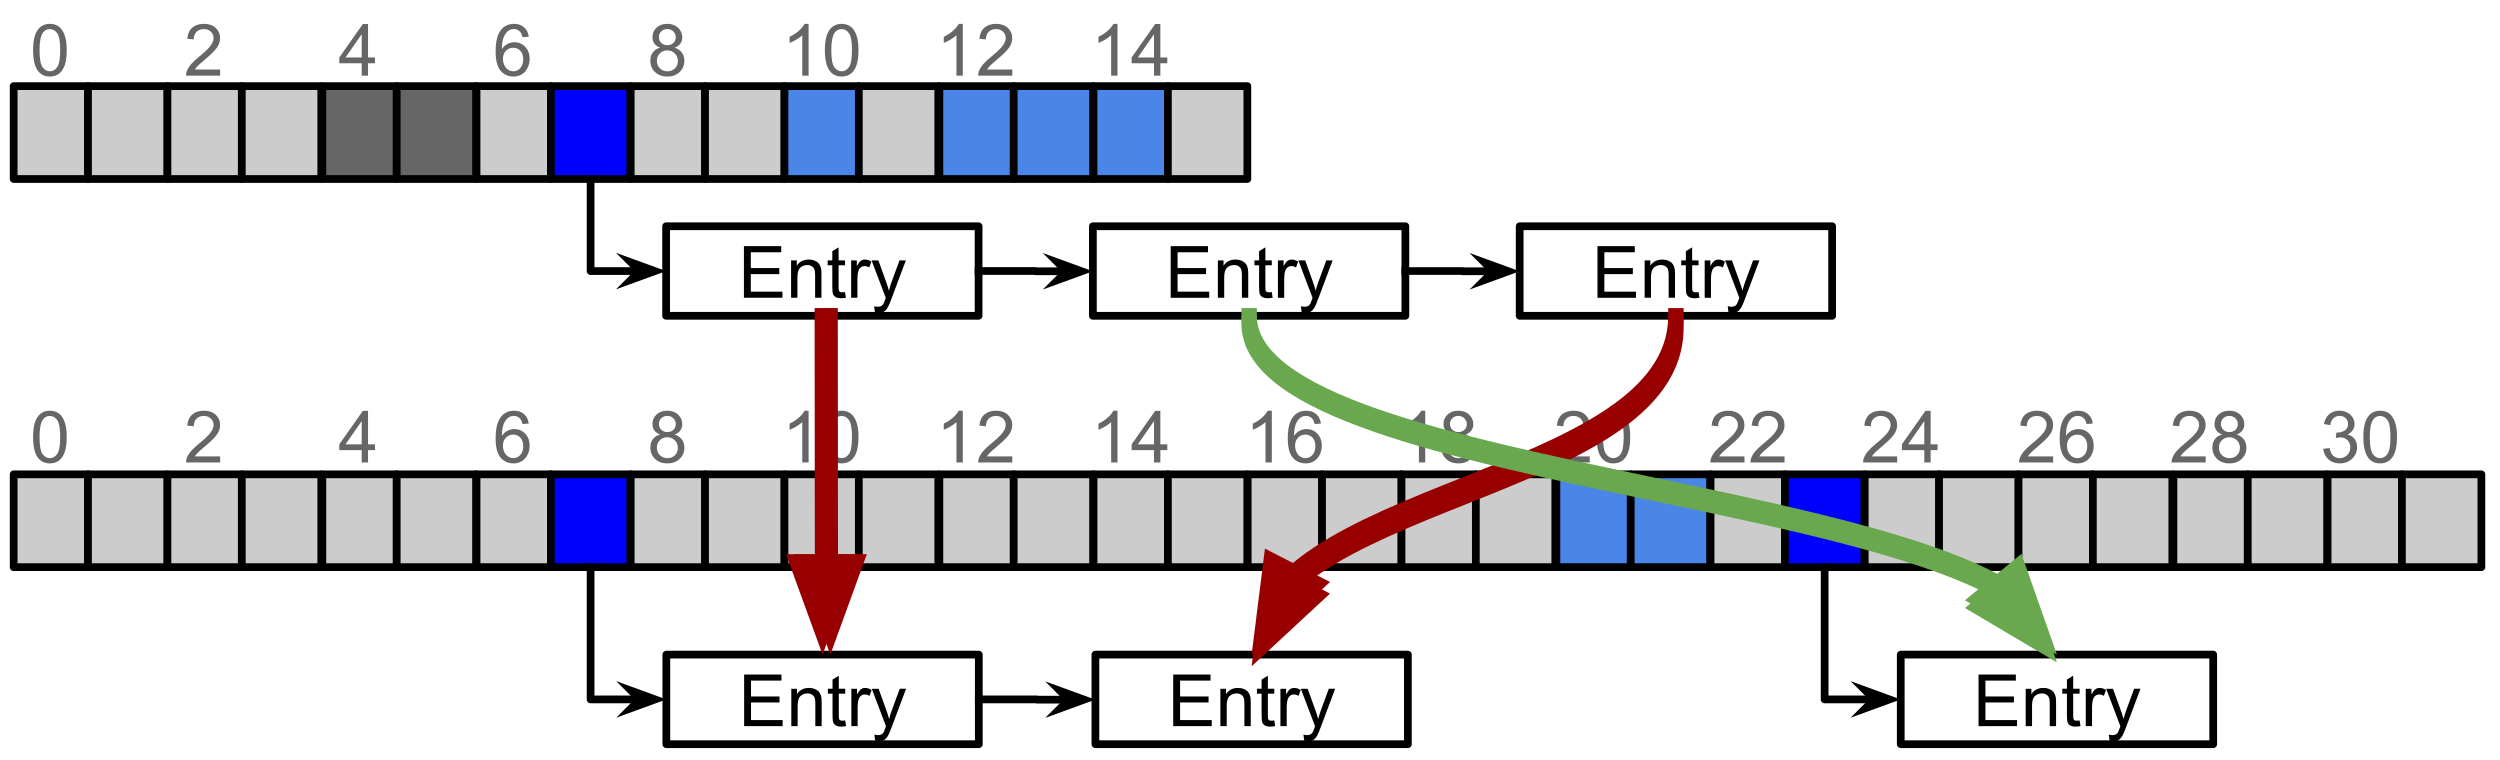 <svg version="1.1" viewBox="0.0 0.0 647.129 196.693" fill="none" stroke="none" stroke-linecap="square" stroke-miterlimit="10" xmlns:xlink="http://www.w3.org/1999/xlink" xmlns="http://www.w3.org/2000/svg"><clipPath id="p.0"><path d="m0 0l647.129 0l0 196.693l-647.129 0l0 -196.693z" clip-rule="nonzero"/></clipPath><g clip-path="url(#p.0)"><path fill="#000000" fill-opacity="0.0" d="m0 0l647.129 0l0 196.693l-647.129 0z" fill-rule="evenodd"/><path fill="#000000" fill-opacity="0.0" d="m232.639 -7.341l40 0l0 40.0l-40 0z" fill-rule="evenodd"/><path fill="#666666" d="m249.217 19.579l-1.641 0l0 -10.453q-0.594 0.562 -1.562 1.141q-0.953 0.562 -1.719 0.844l0 -1.594q1.375 -0.641 2.406 -1.562q1.031 -0.922 1.453 -1.781l1.062 0l0 13.406zm12.813 -1.578l0 1.578l-8.828 0q-0.016 -0.594 0.188 -1.141q0.344 -0.906 1.078 -1.781q0.75 -0.875 2.156 -2.016q2.172 -1.781 2.938 -2.828q0.766 -1.047 0.766 -1.969q0 -0.984 -0.703 -1.641q-0.688 -0.672 -1.812 -0.672q-1.188 0 -1.906 0.719q-0.703 0.703 -0.703 1.953l-1.688 -0.172q0.172 -1.891 1.297 -2.875q1.141 -0.984 3.031 -0.984q1.922 0 3.047 1.062q1.125 1.062 1.125 2.641q0 0.797 -0.328 1.578q-0.328 0.781 -1.094 1.641q-0.75 0.844 -2.531 2.344q-1.469 1.234 -1.891 1.688q-0.422 0.438 -0.687 0.875l6.547 0z" fill-rule="nonzero"/><path fill="#ffffff" d="m282.899 58.567l80.882 0l0 23.181l-80.882 0z" fill-rule="evenodd"/><path stroke="#000000" stroke-width="2.0" stroke-linejoin="round" stroke-linecap="butt" d="m282.899 58.567l80.882 0l0 23.181l-80.882 0z" fill-rule="evenodd"/><path fill="#000000" d="m303.037 77.077l0 -13.359l9.656 0l0 1.578l-7.875 0l0 4.094l7.375 0l0 1.562l-7.375 0l0 4.547l8.188 0l0 1.578l-9.969 0zm12.209 0l0 -9.672l1.469 0l0 1.375q1.062 -1.594 3.078 -1.594q0.875 0 1.609 0.312q0.734 0.312 1.094 0.828q0.375 0.5 0.516 1.203q0.094 0.453 0.094 1.594l0 5.953l-1.641 0l0 -5.891q0 -1.0 -0.203 -1.484q-0.188 -0.5 -0.672 -0.797q-0.484 -0.297 -1.141 -0.297q-1.047 0 -1.812 0.672q-0.75 0.656 -0.75 2.516l0 5.281l-1.641 0zm13.954 -1.469l0.234 1.453q-0.688 0.141 -1.234 0.141q-0.891 0 -1.391 -0.281q-0.484 -0.281 -0.688 -0.734q-0.203 -0.469 -0.203 -1.938l0 -5.578l-1.203 0l0 -1.266l1.203 0l0 -2.391l1.625 -0.984l0 3.375l1.656 0l0 1.266l-1.656 0l0 5.672q0 0.688 0.078 0.891q0.094 0.203 0.281 0.328q0.203 0.109 0.578 0.109q0.266 0 0.719 -0.062zm1.59 1.469l0 -9.672l1.469 0l0 1.469q0.562 -1.031 1.031 -1.359q0.484 -0.328 1.062 -0.328q0.828 0 1.688 0.531l-0.562 1.516q-0.609 -0.359 -1.203 -0.359q-0.547 0 -0.969 0.328q-0.422 0.328 -0.609 0.891q-0.281 0.875 -0.281 1.922l0 5.062l-1.625 0zm6.15 3.719l-0.188 -1.531q0.547 0.141 0.938 0.141q0.547 0 0.875 -0.188q0.328 -0.172 0.547 -0.5q0.156 -0.25 0.5 -1.219q0.047 -0.141 0.141 -0.406l-3.672 -9.688l1.766 0l2.016 5.594q0.391 1.078 0.703 2.25q0.281 -1.125 0.672 -2.203l2.078 -5.641l1.641 0l-3.688 9.828q-0.594 1.609 -0.922 2.203q-0.438 0.812 -1.0 1.188q-0.562 0.375 -1.344 0.375q-0.484 0 -1.062 -0.203z" fill-rule="nonzero"/><path fill="#ffffff" d="m172.427 58.566l80.882 0l0 23.181l-80.882 0z" fill-rule="evenodd"/><path stroke="#000000" stroke-width="2.0" stroke-linejoin="round" stroke-linecap="butt" d="m172.427 58.566l80.882 0l0 23.181l-80.882 0z" fill-rule="evenodd"/><path fill="#000000" d="m192.565 77.076l0 -13.359l9.656 0l0 1.578l-7.875 0l0 4.094l7.375 0l0 1.562l-7.375 0l0 4.547l8.188 0l0 1.578l-9.969 0zm12.209 0l0 -9.672l1.469 0l0 1.375q1.062 -1.594 3.078 -1.594q0.875 0 1.609 0.312q0.734 0.312 1.094 0.828q0.375 0.5 0.516 1.203q0.094 0.453 0.094 1.594l0 5.953l-1.641 0l0 -5.891q0 -1.0 -0.203 -1.484q-0.188 -0.5 -0.672 -0.797q-0.484 -0.297 -1.141 -0.297q-1.047 0 -1.812 0.672q-0.75 0.656 -0.75 2.516l0 5.281l-1.641 0zm13.954 -1.469l0.234 1.453q-0.688 0.141 -1.234 0.141q-0.891 0 -1.391 -0.281q-0.484 -0.281 -0.688 -0.734q-0.203 -0.469 -0.203 -1.938l0 -5.578l-1.203 0l0 -1.266l1.203 0l0 -2.391l1.625 -0.984l0 3.375l1.656 0l0 1.266l-1.656 0l0 5.672q0 0.688 0.078 0.891q0.094 0.203 0.281 0.328q0.203 0.109 0.578 0.109q0.266 0 0.719 -0.062zm1.59 1.469l0 -9.672l1.469 0l0 1.469q0.562 -1.031 1.031 -1.359q0.484 -0.328 1.062 -0.328q0.828 0 1.688 0.531l-0.562 1.516q-0.609 -0.359 -1.203 -0.359q-0.547 0 -0.969 0.328q-0.422 0.328 -0.609 0.891q-0.281 0.875 -0.281 1.922l0 5.062l-1.625 0zm6.15 3.719l-0.188 -1.531q0.547 0.141 0.938 0.141q0.547 0 0.875 -0.188q0.328 -0.172 0.547 -0.5q0.156 -0.25 0.5 -1.219q0.047 -0.141 0.141 -0.406l-3.672 -9.688l1.766 0l2.016 5.594q0.391 1.078 0.703 2.25q0.281 -1.125 0.672 -2.203l2.078 -5.641l1.641 0l-3.688 9.828q-0.594 1.609 -0.922 2.203q-0.438 0.812 -1.0 1.188q-0.562 0.375 -1.344 0.375q-0.484 0 -1.062 -0.203z" fill-rule="nonzero"/><path fill="#000000" fill-opacity="0.0" d="m253.308 70.156l14.795 0l0 0.063l14.811 0" fill-rule="evenodd"/><path stroke="#000000" stroke-width="2.0" stroke-linejoin="round" stroke-linecap="butt" d="m253.308 70.156l14.795 0l0 0.063l7.957 0" fill-rule="evenodd"/><path fill="#000000" stroke="#000000" stroke-width="2.0" stroke-linecap="butt" d="m276.061 70.219l-2.249 2.249l6.18 -2.249l-6.18 -2.249z" fill-rule="evenodd"/><path fill="#cccccc" d="m3.538 122.78l19.244 0l0 24.031l-19.244 0z" fill-rule="evenodd"/><path stroke="#000000" stroke-width="2.0" stroke-linejoin="round" stroke-linecap="butt" d="m3.538 122.78l19.244 0l0 24.031l-19.244 0z" fill-rule="evenodd"/><path fill="#000000" fill-opacity="0.0" d="m-6.934 92.797l39.811 0l0 40.0l-39.811 0z" fill-rule="evenodd"/><path fill="#666666" d="m8.565 113.123q0 -2.359 0.484 -3.797q0.484 -1.453 1.438 -2.234q0.969 -0.781 2.422 -0.781q1.078 0 1.891 0.438q0.812 0.422 1.328 1.25q0.531 0.812 0.828 1.984q0.312 1.156 0.312 3.141q0 2.359 -0.484 3.812q-0.484 1.438 -1.453 2.234q-0.953 0.781 -2.422 0.781q-1.922 0 -3.031 -1.391q-1.312 -1.672 -1.312 -5.438zm1.672 0q0 3.297 0.766 4.391q0.781 1.078 1.906 1.078q1.141 0 1.906 -1.094q0.766 -1.094 0.766 -4.375q0 -3.297 -0.766 -4.375q-0.766 -1.078 -1.922 -1.078q-1.125 0 -1.797 0.953q-0.859 1.219 -0.859 4.5z" fill-rule="nonzero"/><path fill="#000000" fill-opacity="0.0" d="m32.781 92.797l40.0 0l0 40.0l-40.0 0z" fill-rule="evenodd"/><path fill="#666666" d="m56.984 118.138l0 1.578l-8.828 0q-0.016 -0.594 0.188 -1.141q0.344 -0.906 1.078 -1.781q0.75 -0.875 2.156 -2.016q2.172 -1.781 2.938 -2.828q0.766 -1.047 0.766 -1.969q0 -0.984 -0.703 -1.641q-0.688 -0.672 -1.812 -0.672q-1.188 0 -1.906 0.719q-0.703 0.703 -0.703 1.953l-1.688 -0.172q0.172 -1.891 1.297 -2.875q1.141 -0.984 3.031 -0.984q1.922 0 3.047 1.062q1.125 1.062 1.125 2.641q0 0.797 -0.328 1.578q-0.328 0.781 -1.094 1.641q-0.75 0.844 -2.531 2.344q-1.469 1.234 -1.891 1.688q-0.422 0.438 -0.688 0.875l6.547 0z" fill-rule="nonzero"/><path fill="#000000" fill-opacity="0.0" d="m72.781 92.797l40.0 0l0 40.0l-40.0 0z" fill-rule="evenodd"/><path fill="#666666" d="m93.624 119.717l0 -3.203l-5.797 0l0 -1.5l6.094 -8.656l1.344 0l0 8.656l1.797 0l0 1.5l-1.797 0l0 3.203l-1.641 0zm0 -4.703l0 -6.016l-4.188 6.016l4.188 0z" fill-rule="nonzero"/><path fill="#000000" fill-opacity="0.0" d="m112.781 92.797l40.0 0l0 40.0l-40.0 0z" fill-rule="evenodd"/><path fill="#666666" d="m136.874 109.638l-1.625 0.125q-0.219 -0.969 -0.625 -1.406q-0.656 -0.703 -1.641 -0.703q-0.781 0 -1.375 0.438q-0.766 0.562 -1.219 1.656q-0.453 1.078 -0.469 3.078q0.594 -0.891 1.453 -1.328q0.859 -0.438 1.797 -0.438q1.641 0 2.781 1.203q1.156 1.203 1.156 3.109q0 1.266 -0.547 2.344q-0.531 1.078 -1.484 1.656q-0.938 0.578 -2.141 0.578q-2.062 0 -3.359 -1.5q-1.281 -1.516 -1.281 -4.984q0 -3.875 1.422 -5.625q1.25 -1.531 3.375 -1.531q1.562 0 2.562 0.891q1.016 0.875 1.219 2.438zm-6.688 5.75q0 0.844 0.359 1.625q0.359 0.766 1.0 1.172q0.641 0.406 1.359 0.406q1.031 0 1.781 -0.828q0.75 -0.844 0.75 -2.281q0 -1.391 -0.734 -2.188q-0.734 -0.797 -1.859 -0.797q-1.109 0 -1.891 0.797q-0.766 0.797 -0.766 2.094z" fill-rule="nonzero"/><path fill="#000000" fill-opacity="0.0" d="m152.781 92.797l40.0 0l0 40.0l-40.0 0z" fill-rule="evenodd"/><path fill="#666666" d="m170.89 112.482q-1.016 -0.375 -1.516 -1.062q-0.484 -0.703 -0.484 -1.672q0 -1.453 1.047 -2.438q1.047 -1.0 2.781 -1.0q1.75 0 2.812 1.016q1.078 1.016 1.078 2.469q0 0.938 -0.5 1.625q-0.484 0.688 -1.469 1.062q1.219 0.391 1.859 1.281q0.656 0.891 0.656 2.141q0 1.703 -1.219 2.875q-1.219 1.172 -3.188 1.172q-1.984 0 -3.203 -1.172q-1.203 -1.172 -1.203 -2.922q0 -1.312 0.656 -2.188q0.672 -0.875 1.891 -1.188zm-0.328 -2.781q0 0.938 0.609 1.547q0.609 0.594 1.594 0.594q0.938 0 1.547 -0.594q0.609 -0.594 0.609 -1.453q0 -0.906 -0.625 -1.516q-0.625 -0.625 -1.562 -0.625q-0.938 0 -1.562 0.609q-0.609 0.594 -0.609 1.438zm-0.531 6.156q0 0.703 0.328 1.359q0.344 0.656 1.0 1.016q0.656 0.359 1.406 0.359q1.172 0 1.938 -0.75q0.766 -0.75 0.766 -1.922q0 -1.188 -0.797 -1.953q-0.781 -0.781 -1.953 -0.781q-1.156 0 -1.922 0.766q-0.766 0.766 -0.766 1.906z" fill-rule="nonzero"/><path fill="#000000" fill-opacity="0.0" d="m192.734 92.797l40.0 0l0 40.0l-40.0 0z" fill-rule="evenodd"/><path fill="#666666" d="m209.311 119.717l-1.641 0l0 -10.453q-0.594 0.562 -1.562 1.141q-0.953 0.562 -1.719 0.844l0 -1.594q1.375 -0.641 2.406 -1.562q1.031 -0.922 1.453 -1.781l1.062 0l0 13.406zm4.204 -6.594q0 -2.359 0.484 -3.797q0.484 -1.453 1.438 -2.234q0.969 -0.781 2.422 -0.781q1.078 0 1.891 0.438q0.812 0.422 1.328 1.25q0.531 0.812 0.828 1.984q0.312 1.156 0.312 3.141q0 2.359 -0.484 3.812q-0.484 1.438 -1.453 2.234q-0.953 0.781 -2.422 0.781q-1.922 0 -3.031 -1.391q-1.312 -1.672 -1.312 -5.438zm1.672 0q0 3.297 0.766 4.391q0.781 1.078 1.906 1.078q1.141 0 1.906 -1.094q0.766 -1.094 0.766 -4.375q0 -3.297 -0.766 -4.375q-0.766 -1.078 -1.922 -1.078q-1.125 0 -1.797 0.953q-0.859 1.219 -0.859 4.5z" fill-rule="nonzero"/><path fill="#000000" fill-opacity="0.0" d="m232.639 92.797l40 0l0 40.0l-40 0z" fill-rule="evenodd"/><path fill="#666666" d="m249.217 119.717l-1.641 0l0 -10.453q-0.594 0.562 -1.562 1.141q-0.953 0.562 -1.719 0.844l0 -1.594q1.375 -0.641 2.406 -1.562q1.031 -0.922 1.453 -1.781l1.062 0l0 13.406zm12.813 -1.578l0 1.578l-8.828 0q-0.016 -0.594 0.188 -1.141q0.344 -0.906 1.078 -1.781q0.75 -0.875 2.156 -2.016q2.172 -1.781 2.938 -2.828q0.766 -1.047 0.766 -1.969q0 -0.984 -0.703 -1.641q-0.688 -0.672 -1.812 -0.672q-1.188 0 -1.906 0.719q-0.703 0.703 -0.703 1.953l-1.688 -0.172q0.172 -1.891 1.297 -2.875q1.141 -0.984 3.031 -0.984q1.922 0 3.047 1.062q1.125 1.062 1.125 2.641q0 0.797 -0.328 1.578q-0.328 0.781 -1.094 1.641q-0.75 0.844 -2.531 2.344q-1.469 1.234 -1.891 1.688q-0.422 0.438 -0.687 0.875l6.547 0z" fill-rule="nonzero"/><path fill="#000000" fill-opacity="0.0" d="m272.686 92.797l40.0 0l0 40.0l-40.0 0z" fill-rule="evenodd"/><path fill="#666666" d="m289.264 119.717l-1.641 0l0 -10.453q-0.594 0.562 -1.562 1.141q-0.953 0.562 -1.719 0.844l0 -1.594q1.375 -0.641 2.406 -1.562q1.031 -0.922 1.453 -1.781l1.062 0l0 13.406zm9.454 0l0 -3.203l-5.797 0l0 -1.5l6.094 -8.656l1.344 0l0 8.656l1.797 0l0 1.5l-1.797 0l0 3.203l-1.641 0zm0 -4.703l0 -6.016l-4.188 6.016l4.188 0z" fill-rule="nonzero"/><path fill="#000000" fill-opacity="0.0" d="m312.639 92.797l40.0 0l0 40.0l-40.0 0z" fill-rule="evenodd"/><path fill="#666666" d="m329.217 119.717l-1.641 0l0 -10.453q-0.594 0.562 -1.562 1.141q-0.953 0.562 -1.719 0.844l0 -1.594q1.375 -0.641 2.406 -1.562q1.031 -0.922 1.453 -1.781l1.062 0l0 13.406zm12.704 -10.078l-1.625 0.125q-0.219 -0.969 -0.625 -1.406q-0.656 -0.703 -1.641 -0.703q-0.781 0 -1.375 0.438q-0.766 0.562 -1.219 1.656q-0.453 1.078 -0.469 3.078q0.594 -0.891 1.453 -1.328q0.859 -0.438 1.797 -0.438q1.641 0 2.781 1.203q1.156 1.203 1.156 3.109q0 1.266 -0.547 2.344q-0.531 1.078 -1.484 1.656q-0.938 0.578 -2.141 0.578q-2.062 0 -3.359 -1.5q-1.281 -1.516 -1.281 -4.984q0 -3.875 1.422 -5.625q1.25 -1.531 3.375 -1.531q1.562 0 2.562 0.891q1.016 0.875 1.219 2.438zm-6.688 5.75q0 0.844 0.359 1.625q0.359 0.766 1.0 1.172q0.641 0.406 1.359 0.406q1.031 0 1.781 -0.828q0.75 -0.844 0.75 -2.281q0 -1.391 -0.734 -2.188q-0.734 -0.797 -1.859 -0.797q-1.109 0 -1.891 0.797q-0.766 0.797 -0.766 2.094z" fill-rule="nonzero"/><path fill="#000000" fill-opacity="0.0" d="m352.356 92.797l40.0 0l0 40.0l-40.0 0z" fill-rule="evenodd"/><path fill="#666666" d="m368.933 119.717l-1.641 0l0 -10.453q-0.594 0.562 -1.562 1.141q-0.953 0.562 -1.719 0.844l0 -1.594q1.375 -0.641 2.406 -1.562q1.031 -0.922 1.453 -1.781l1.062 0l0 13.406zm6.719 -7.234q-1.016 -0.375 -1.516 -1.062q-0.484 -0.703 -0.484 -1.672q0 -1.453 1.047 -2.438q1.047 -1.0 2.781 -1.0q1.75 0 2.812 1.016q1.078 1.016 1.078 2.469q0 0.938 -0.5 1.625q-0.484 0.688 -1.469 1.062q1.219 0.391 1.859 1.281q0.656 0.891 0.656 2.141q0 1.703 -1.219 2.875q-1.219 1.172 -3.188 1.172q-1.984 0 -3.203 -1.172q-1.203 -1.172 -1.203 -2.922q0 -1.312 0.656 -2.188q0.672 -0.875 1.891 -1.188zm-0.328 -2.781q0 0.938 0.609 1.547q0.609 0.594 1.594 0.594q0.938 0 1.547 -0.594q0.609 -0.594 0.609 -1.453q0 -0.906 -0.625 -1.516q-0.625 -0.625 -1.562 -0.625q-0.938 0 -1.562 0.609q-0.609 0.594 -0.609 1.438zm-0.531 6.156q0 0.703 0.328 1.359q0.344 0.656 1.0 1.016q0.656 0.359 1.406 0.359q1.172 0 1.938 -0.75q0.766 -0.75 0.766 -1.922q0 -1.188 -0.797 -1.953q-0.781 -0.781 -1.953 -0.781q-1.156 0 -1.922 0.766q-0.766 0.766 -0.766 1.906z" fill-rule="nonzero"/><path fill="#000000" fill-opacity="0.0" d="m392.497 92.797l40.0 0l0 40.0l-40.0 0z" fill-rule="evenodd"/><path fill="#666666" d="m411.512 118.138l0 1.578l-8.828 0q-0.016 -0.594 0.188 -1.141q0.344 -0.906 1.078 -1.781q0.75 -0.875 2.156 -2.016q2.172 -1.781 2.938 -2.828q0.766 -1.047 0.766 -1.969q0 -0.984 -0.703 -1.641q-0.688 -0.672 -1.812 -0.672q-1.188 0 -1.906 0.719q-0.703 0.703 -0.703 1.953l-1.688 -0.172q0.172 -1.891 1.297 -2.875q1.141 -0.984 3.031 -0.984q1.922 0 3.047 1.062q1.125 1.062 1.125 2.641q0 0.797 -0.328 1.578q-0.328 0.781 -1.094 1.641q-0.75 0.844 -2.531 2.344q-1.469 1.234 -1.891 1.688q-0.422 0.438 -0.688 0.875l6.547 0zm1.766 -5.016q0 -2.359 0.484 -3.797q0.484 -1.453 1.438 -2.234q0.969 -0.781 2.422 -0.781q1.078 0 1.891 0.438q0.812 0.422 1.328 1.25q0.531 0.812 0.828 1.984q0.312 1.156 0.312 3.141q0 2.359 -0.484 3.812q-0.484 1.438 -1.453 2.234q-0.953 0.781 -2.422 0.781q-1.922 0 -3.031 -1.391q-1.312 -1.672 -1.312 -5.438zm1.672 0q0 3.297 0.766 4.391q0.781 1.078 1.906 1.078q1.141 0 1.906 -1.094q0.766 -1.094 0.766 -4.375q0 -3.297 -0.766 -4.375q-0.766 -1.078 -1.922 -1.078q-1.125 0 -1.797 0.953q-0.859 1.219 -0.859 4.5z" fill-rule="nonzero"/><path fill="#000000" fill-opacity="0.0" d="m432.545 92.797l40.0 0l0 40.0l-40.0 0z" fill-rule="evenodd"/><path fill="#666666" d="m451.56 118.138l0 1.578l-8.828 0q-0.016 -0.594 0.188 -1.141q0.344 -0.906 1.078 -1.781q0.75 -0.875 2.156 -2.016q2.172 -1.781 2.938 -2.828q0.766 -1.047 0.766 -1.969q0 -0.984 -0.703 -1.641q-0.688 -0.672 -1.812 -0.672q-1.188 0 -1.906 0.719q-0.703 0.703 -0.703 1.953l-1.688 -0.172q0.172 -1.891 1.297 -2.875q1.141 -0.984 3.031 -0.984q1.922 0 3.047 1.062q1.125 1.062 1.125 2.641q0 0.797 -0.328 1.578q-0.328 0.781 -1.094 1.641q-0.75 0.844 -2.531 2.344q-1.469 1.234 -1.891 1.688q-0.422 0.438 -0.688 0.875l6.547 0zm10.376 0l0 1.578l-8.828 0q-0.016 -0.594 0.188 -1.141q0.344 -0.906 1.078 -1.781q0.75 -0.875 2.156 -2.016q2.172 -1.781 2.938 -2.828q0.766 -1.047 0.766 -1.969q0 -0.984 -0.703 -1.641q-0.688 -0.672 -1.812 -0.672q-1.188 0 -1.906 0.719q-0.703 0.703 -0.703 1.953l-1.688 -0.172q0.172 -1.891 1.297 -2.875q1.141 -0.984 3.031 -0.984q1.922 0 3.047 1.062q1.125 1.062 1.125 2.641q0 0.797 -0.328 1.578q-0.328 0.781 -1.094 1.641q-0.75 0.844 -2.531 2.344q-1.469 1.234 -1.891 1.688q-0.422 0.438 -0.688 0.875l6.547 0z" fill-rule="nonzero"/><path fill="#000000" fill-opacity="0.0" d="m472.072 92.797l40 0l0 40.0l-40 0z" fill-rule="evenodd"/><path fill="#666666" d="m491.087 118.138l0 1.578l-8.828 0q-0.016 -0.594 0.188 -1.141q0.344 -0.906 1.078 -1.781q0.75 -0.875 2.156 -2.016q2.172 -1.781 2.938 -2.828q0.766 -1.047 0.766 -1.969q0 -0.984 -0.703 -1.641q-0.688 -0.672 -1.812 -0.672q-1.188 0 -1.906 0.719q-0.703 0.703 -0.703 1.953l-1.688 -0.172q0.172 -1.891 1.297 -2.875q1.141 -0.984 3.031 -0.984q1.922 0 3.047 1.062q1.125 1.062 1.125 2.641q0 0.797 -0.328 1.578q-0.328 0.781 -1.094 1.641q-0.75 0.844 -2.531 2.344q-1.469 1.234 -1.891 1.688q-0.422 0.438 -0.688 0.875l6.547 0zm7.016 1.578l0 -3.203l-5.797 0l0 -1.5l6.094 -8.656l1.344 0l0 8.656l1.797 0l0 1.5l-1.797 0l0 3.203l-1.641 0zm0 -4.703l0 -6.016l-4.188 6.016l4.188 0z" fill-rule="nonzero"/><path fill="#000000" fill-opacity="0.0" d="m512.45 92.797l40.0 0l0 40.0l-40.0 0z" fill-rule="evenodd"/><path fill="#666666" d="m531.465 118.138l0 1.578l-8.828 0q-0.016 -0.594 0.188 -1.141q0.344 -0.906 1.078 -1.781q0.75 -0.875 2.156 -2.016q2.172 -1.781 2.938 -2.828q0.766 -1.047 0.766 -1.969q0 -0.984 -0.703 -1.641q-0.688 -0.672 -1.812 -0.672q-1.188 0 -1.906 0.719q-0.703 0.703 -0.703 1.953l-1.688 -0.172q0.172 -1.891 1.297 -2.875q1.141 -0.984 3.031 -0.984q1.922 0 3.047 1.062q1.125 1.062 1.125 2.641q0 0.797 -0.328 1.578q-0.328 0.781 -1.094 1.641q-0.75 0.844 -2.531 2.344q-1.469 1.234 -1.891 1.688q-0.422 0.438 -0.688 0.875l6.547 0zm10.266 -8.5l-1.625 0.125q-0.219 -0.969 -0.625 -1.406q-0.656 -0.703 -1.641 -0.703q-0.781 0 -1.375 0.438q-0.766 0.562 -1.219 1.656q-0.453 1.078 -0.469 3.078q0.594 -0.891 1.453 -1.328q0.859 -0.438 1.797 -0.438q1.641 0 2.781 1.203q1.156 1.203 1.156 3.109q0 1.266 -0.547 2.344q-0.531 1.078 -1.484 1.656q-0.938 0.578 -2.141 0.578q-2.062 0 -3.359 -1.5q-1.281 -1.516 -1.281 -4.984q0 -3.875 1.422 -5.625q1.25 -1.531 3.375 -1.531q1.562 0 2.562 0.891q1.016 0.875 1.219 2.438zm-6.688 5.75q0 0.844 0.359 1.625q0.359 0.766 1.0 1.172q0.641 0.406 1.359 0.406q1.031 0 1.781 -0.828q0.75 -0.844 0.75 -2.281q0 -1.391 -0.734 -2.188q-0.734 -0.797 -1.859 -0.797q-1.109 0 -1.891 0.797q-0.766 0.797 -0.766 2.094z" fill-rule="nonzero"/><path fill="#000000" fill-opacity="0.0" d="m551.93 92.797l40.0 0l0 40.0l-40.0 0z" fill-rule="evenodd"/><path fill="#666666" d="m570.945 118.138l0 1.578l-8.828 0q-0.016 -0.594 0.188 -1.141q0.344 -0.906 1.078 -1.781q0.75 -0.875 2.156 -2.016q2.172 -1.781 2.938 -2.828q0.766 -1.047 0.766 -1.969q0 -0.984 -0.703 -1.641q-0.688 -0.672 -1.812 -0.672q-1.188 0 -1.906 0.719q-0.703 0.703 -0.703 1.953l-1.688 -0.172q0.172 -1.891 1.297 -2.875q1.141 -0.984 3.031 -0.984q1.922 0 3.047 1.062q1.125 1.062 1.125 2.641q0 0.797 -0.328 1.578q-0.328 0.781 -1.094 1.641q-0.75 0.844 -2.531 2.344q-1.469 1.234 -1.891 1.688q-0.422 0.438 -0.688 0.875l6.547 0zm4.282 -5.656q-1.016 -0.375 -1.516 -1.062q-0.484 -0.703 -0.484 -1.672q0 -1.453 1.047 -2.438q1.047 -1.0 2.781 -1.0q1.75 0 2.812 1.016q1.078 1.016 1.078 2.469q0 0.938 -0.5 1.625q-0.484 0.688 -1.469 1.062q1.219 0.391 1.859 1.281q0.656 0.891 0.656 2.141q0 1.703 -1.219 2.875q-1.219 1.172 -3.188 1.172q-1.984 0 -3.203 -1.172q-1.203 -1.172 -1.203 -2.922q0 -1.312 0.656 -2.188q0.672 -0.875 1.891 -1.188zm-0.328 -2.781q0 0.938 0.609 1.547q0.609 0.594 1.594 0.594q0.938 0 1.547 -0.594q0.609 -0.594 0.609 -1.453q0 -0.906 -0.625 -1.516q-0.625 -0.625 -1.562 -0.625q-0.938 0 -1.562 0.609q-0.609 0.594 -0.609 1.438zm-0.531 6.156q0 0.703 0.328 1.359q0.344 0.656 1.0 1.016q0.656 0.359 1.406 0.359q1.172 0 1.938 -0.75q0.766 -0.75 0.766 -1.922q0 -1.188 -0.797 -1.953q-0.781 -0.781 -1.953 -0.781q-1.156 0 -1.922 0.766q-0.766 0.766 -0.766 1.906z" fill-rule="nonzero"/><path fill="#000000" fill-opacity="0.0" d="m591.6 92.797l40.0 0l0 40.0l-40.0 0z" fill-rule="evenodd"/><path fill="#666666" d="m601.381 116.185l1.641 -0.219q0.281 1.406 0.953 2.016q0.688 0.609 1.656 0.609q1.156 0 1.953 -0.797q0.797 -0.797 0.797 -1.984q0 -1.125 -0.734 -1.859q-0.734 -0.734 -1.875 -0.734q-0.469 0 -1.156 0.172l0.188 -1.438q0.156 0.016 0.266 0.016q1.047 0 1.875 -0.547q0.844 -0.547 0.844 -1.672q0 -0.906 -0.609 -1.5q-0.609 -0.594 -1.578 -0.594q-0.953 0 -1.594 0.609q-0.641 0.594 -0.812 1.797l-1.641 -0.297q0.297 -1.641 1.359 -2.547q1.062 -0.906 2.656 -0.906q1.094 0 2.0 0.469q0.922 0.469 1.406 1.281q0.5 0.812 0.5 1.719q0 0.859 -0.469 1.578q-0.469 0.703 -1.375 1.125q1.188 0.281 1.844 1.141q0.656 0.859 0.656 2.156q0 1.734 -1.281 2.953q-1.266 1.219 -3.219 1.219q-1.766 0 -2.922 -1.047q-1.156 -1.047 -1.328 -2.719zm10.376 -3.062q0 -2.359 0.484 -3.797q0.484 -1.453 1.438 -2.234q0.969 -0.781 2.422 -0.781q1.078 0 1.891 0.438q0.812 0.422 1.328 1.25q0.531 0.812 0.828 1.984q0.312 1.156 0.312 3.141q0 2.359 -0.484 3.812q-0.484 1.438 -1.453 2.234q-0.953 0.781 -2.422 0.781q-1.922 0 -3.031 -1.391q-1.312 -1.672 -1.312 -5.438zm1.672 0q0 3.297 0.766 4.391q0.781 1.078 1.906 1.078q1.141 0 1.906 -1.094q0.766 -1.094 0.766 -4.375q0 -3.297 -0.766 -4.375q-0.766 -1.078 -1.922 -1.078q-1.125 0 -1.797 0.953q-0.859 1.219 -0.859 4.5z" fill-rule="nonzero"/><path fill="#cccccc" d="m22.782 122.78l20.567 0l0 24.031l-20.567 0z" fill-rule="evenodd"/><path stroke="#000000" stroke-width="2.0" stroke-linejoin="round" stroke-linecap="butt" d="m22.782 122.78l20.567 0l0 24.031l-20.567 0z" fill-rule="evenodd"/><path fill="#cccccc" d="m43.349 122.78l19.244 0l0 24.031l-19.244 0z" fill-rule="evenodd"/><path stroke="#000000" stroke-width="2.0" stroke-linejoin="round" stroke-linecap="butt" d="m43.349 122.78l19.244 0l0 24.031l-19.244 0z" fill-rule="evenodd"/><path fill="#cccccc" d="m62.593 122.78l20.567 0l0 24.031l-20.567 0z" fill-rule="evenodd"/><path stroke="#000000" stroke-width="2.0" stroke-linejoin="round" stroke-linecap="butt" d="m62.593 122.78l20.567 0l0 24.031l-20.567 0z" fill-rule="evenodd"/><path fill="#cccccc" d="m83.444 122.78l19.244 0l0 24.031l-19.244 0z" fill-rule="evenodd"/><path stroke="#000000" stroke-width="2.0" stroke-linejoin="round" stroke-linecap="butt" d="m83.444 122.78l19.244 0l0 24.031l-19.244 0z" fill-rule="evenodd"/><path fill="#cccccc" d="m102.688 122.78l20.567 0l0 24.031l-20.567 0z" fill-rule="evenodd"/><path stroke="#000000" stroke-width="2.0" stroke-linejoin="round" stroke-linecap="butt" d="m102.688 122.78l20.567 0l0 24.031l-20.567 0z" fill-rule="evenodd"/><path fill="#cccccc" d="m123.349 122.78l19.244 0l0 24.031l-19.244 0z" fill-rule="evenodd"/><path stroke="#000000" stroke-width="2.0" stroke-linejoin="round" stroke-linecap="butt" d="m123.349 122.78l19.244 0l0 24.031l-19.244 0z" fill-rule="evenodd"/><path fill="#0000ff" d="m142.593 122.78l20.567 0l0 24.031l-20.567 0z" fill-rule="evenodd"/><path stroke="#000000" stroke-width="2.0" stroke-linejoin="round" stroke-linecap="butt" d="m142.593 122.78l20.567 0l0 24.031l-20.567 0z" fill-rule="evenodd"/><path fill="#cccccc" d="m163.255 122.78l19.244 0l0 24.031l-19.244 0z" fill-rule="evenodd"/><path stroke="#000000" stroke-width="2.0" stroke-linejoin="round" stroke-linecap="butt" d="m163.255 122.78l19.244 0l0 24.031l-19.244 0z" fill-rule="evenodd"/><path fill="#cccccc" d="m182.499 122.78l20.567 0l0 24.031l-20.567 0z" fill-rule="evenodd"/><path stroke="#000000" stroke-width="2.0" stroke-linejoin="round" stroke-linecap="butt" d="m182.499 122.78l20.567 0l0 24.031l-20.567 0z" fill-rule="evenodd"/><path fill="#cccccc" d="m203.066 122.78l19.244 0l0 24.031l-19.244 0z" fill-rule="evenodd"/><path stroke="#000000" stroke-width="2.0" stroke-linejoin="round" stroke-linecap="butt" d="m203.066 122.78l19.244 0l0 24.031l-19.244 0z" fill-rule="evenodd"/><path fill="#cccccc" d="m222.31 122.78l20.567 0l0 24.031l-20.567 0z" fill-rule="evenodd"/><path stroke="#000000" stroke-width="2.0" stroke-linejoin="round" stroke-linecap="butt" d="m222.31 122.78l20.567 0l0 24.031l-20.567 0z" fill-rule="evenodd"/><path fill="#cccccc" d="m243.16 122.78l19.244 0l0 24.031l-19.244 0z" fill-rule="evenodd"/><path stroke="#000000" stroke-width="2.0" stroke-linejoin="round" stroke-linecap="butt" d="m243.16 122.78l19.244 0l0 24.031l-19.244 0z" fill-rule="evenodd"/><path fill="#cccccc" d="m262.404 122.78l20.567 0l0 24.031l-20.567 0z" fill-rule="evenodd"/><path stroke="#000000" stroke-width="2.0" stroke-linejoin="round" stroke-linecap="butt" d="m262.404 122.78l20.567 0l0 24.031l-20.567 0z" fill-rule="evenodd"/><path fill="#cccccc" d="m283.066 122.78l19.244 0l0 24.031l-19.244 0z" fill-rule="evenodd"/><path stroke="#000000" stroke-width="2.0" stroke-linejoin="round" stroke-linecap="butt" d="m283.066 122.78l19.244 0l0 24.031l-19.244 0z" fill-rule="evenodd"/><path fill="#cccccc" d="m302.31 122.78l20.567 0l0 24.031l-20.567 0z" fill-rule="evenodd"/><path stroke="#000000" stroke-width="2.0" stroke-linejoin="round" stroke-linecap="butt" d="m302.31 122.78l20.567 0l0 24.031l-20.567 0z" fill-rule="evenodd"/><path fill="#cccccc" d="m322.971 122.78l19.244 0l0 24.031l-19.244 0z" fill-rule="evenodd"/><path stroke="#000000" stroke-width="2.0" stroke-linejoin="round" stroke-linecap="butt" d="m322.971 122.78l19.244 0l0 24.031l-19.244 0z" fill-rule="evenodd"/><path fill="#cccccc" d="m342.215 122.78l20.567 0l0 24.031l-20.567 0z" fill-rule="evenodd"/><path stroke="#000000" stroke-width="2.0" stroke-linejoin="round" stroke-linecap="butt" d="m342.215 122.78l20.567 0l0 24.031l-20.567 0z" fill-rule="evenodd"/><path fill="#cccccc" d="m362.782 122.78l19.244 0l0 24.031l-19.244 0z" fill-rule="evenodd"/><path stroke="#000000" stroke-width="2.0" stroke-linejoin="round" stroke-linecap="butt" d="m362.782 122.78l19.244 0l0 24.031l-19.244 0z" fill-rule="evenodd"/><path fill="#cccccc" d="m382.026 122.78l20.567 0l0 24.031l-20.567 0z" fill-rule="evenodd"/><path stroke="#000000" stroke-width="2.0" stroke-linejoin="round" stroke-linecap="butt" d="m382.026 122.78l20.567 0l0 24.031l-20.567 0z" fill-rule="evenodd"/><path fill="#4a86e8" d="m402.877 122.78l19.244 0l0 24.031l-19.244 0z" fill-rule="evenodd"/><path stroke="#000000" stroke-width="2.0" stroke-linejoin="round" stroke-linecap="butt" d="m402.877 122.78l19.244 0l0 24.031l-19.244 0z" fill-rule="evenodd"/><path fill="#4a86e8" d="m422.121 122.78l20.567 0l0 24.031l-20.567 0z" fill-rule="evenodd"/><path stroke="#000000" stroke-width="2.0" stroke-linejoin="round" stroke-linecap="butt" d="m422.121 122.78l20.567 0l0 24.031l-20.567 0z" fill-rule="evenodd"/><path fill="#cccccc" d="m442.782 122.78l19.244 0l0 24.031l-19.244 0z" fill-rule="evenodd"/><path stroke="#000000" stroke-width="2.0" stroke-linejoin="round" stroke-linecap="butt" d="m442.782 122.78l19.244 0l0 24.031l-19.244 0z" fill-rule="evenodd"/><path fill="#0000ff" d="m462.026 122.78l20.567 0l0 24.031l-20.567 0z" fill-rule="evenodd"/><path stroke="#000000" stroke-width="2.0" stroke-linejoin="round" stroke-linecap="butt" d="m462.026 122.78l20.567 0l0 24.031l-20.567 0z" fill-rule="evenodd"/><path fill="#cccccc" d="m482.688 122.78l19.244 0l0 24.031l-19.244 0z" fill-rule="evenodd"/><path stroke="#000000" stroke-width="2.0" stroke-linejoin="round" stroke-linecap="butt" d="m482.688 122.78l19.244 0l0 24.031l-19.244 0z" fill-rule="evenodd"/><path fill="#cccccc" d="m501.932 122.78l20.567 0l0 24.031l-20.567 0z" fill-rule="evenodd"/><path stroke="#000000" stroke-width="2.0" stroke-linejoin="round" stroke-linecap="butt" d="m501.932 122.78l20.567 0l0 24.031l-20.567 0z" fill-rule="evenodd"/><path fill="#cccccc" d="m522.499 122.78l19.244 0l0 24.031l-19.244 0z" fill-rule="evenodd"/><path stroke="#000000" stroke-width="2.0" stroke-linejoin="round" stroke-linecap="butt" d="m522.499 122.78l19.244 0l0 24.031l-19.244 0z" fill-rule="evenodd"/><path fill="#cccccc" d="m541.743 122.78l20.567 0l0 24.031l-20.567 0z" fill-rule="evenodd"/><path stroke="#000000" stroke-width="2.0" stroke-linejoin="round" stroke-linecap="butt" d="m541.743 122.78l20.567 0l0 24.031l-20.567 0z" fill-rule="evenodd"/><path fill="#cccccc" d="m562.593 122.78l19.244 0l0 24.031l-19.244 0z" fill-rule="evenodd"/><path stroke="#000000" stroke-width="2.0" stroke-linejoin="round" stroke-linecap="butt" d="m562.593 122.78l19.244 0l0 24.031l-19.244 0z" fill-rule="evenodd"/><path fill="#cccccc" d="m581.837 122.78l20.567 0l0 24.031l-20.567 0z" fill-rule="evenodd"/><path stroke="#000000" stroke-width="2.0" stroke-linejoin="round" stroke-linecap="butt" d="m581.837 122.78l20.567 0l0 24.031l-20.567 0z" fill-rule="evenodd"/><path fill="#cccccc" d="m602.499 122.78l19.244 0l0 24.031l-19.244 0z" fill-rule="evenodd"/><path stroke="#000000" stroke-width="2.0" stroke-linejoin="round" stroke-linecap="butt" d="m602.499 122.78l19.244 0l0 24.031l-19.244 0z" fill-rule="evenodd"/><path fill="#cccccc" d="m621.743 122.78l20.567 0l0 24.031l-20.567 0z" fill-rule="evenodd"/><path stroke="#000000" stroke-width="2.0" stroke-linejoin="round" stroke-linecap="butt" d="m621.743 122.78l20.567 0l0 24.031l-20.567 0z" fill-rule="evenodd"/><path fill="#ffffff" d="m393.371 58.567l80.882 0l0 23.181l-80.882 0z" fill-rule="evenodd"/><path stroke="#000000" stroke-width="2.0" stroke-linejoin="round" stroke-linecap="butt" d="m393.371 58.567l80.882 0l0 23.181l-80.882 0z" fill-rule="evenodd"/><path fill="#000000" d="m413.509 77.077l0 -13.359l9.656 0l0 1.578l-7.875 0l0 4.094l7.375 0l0 1.562l-7.375 0l0 4.547l8.188 0l0 1.578l-9.969 0zm12.209 0l0 -9.672l1.469 0l0 1.375q1.062 -1.594 3.078 -1.594q0.875 0 1.609 0.312q0.734 0.312 1.094 0.828q0.375 0.5 0.516 1.203q0.094 0.453 0.094 1.594l0 5.953l-1.641 0l0 -5.891q0 -1.0 -0.203 -1.484q-0.188 -0.5 -0.672 -0.797q-0.484 -0.297 -1.141 -0.297q-1.047 0 -1.812 0.672q-0.75 0.656 -0.75 2.516l0 5.281l-1.641 0zm13.954 -1.469l0.234 1.453q-0.688 0.141 -1.234 0.141q-0.891 0 -1.391 -0.281q-0.484 -0.281 -0.688 -0.734q-0.203 -0.469 -0.203 -1.938l0 -5.578l-1.203 0l0 -1.266l1.203 0l0 -2.391l1.625 -0.984l0 3.375l1.656 0l0 1.266l-1.656 0l0 5.672q0 0.688 0.078 0.891q0.094 0.203 0.281 0.328q0.203 0.109 0.578 0.109q0.266 0 0.719 -0.062zm1.59 1.469l0 -9.672l1.469 0l0 1.469q0.562 -1.031 1.031 -1.359q0.484 -0.328 1.062 -0.328q0.828 0 1.688 0.531l-0.562 1.516q-0.609 -0.359 -1.203 -0.359q-0.547 0 -0.969 0.328q-0.422 0.328 -0.609 0.891q-0.281 0.875 -0.281 1.922l0 5.062l-1.625 0zm6.15 3.719l-0.188 -1.531q0.547 0.141 0.938 0.141q0.547 0 0.875 -0.188q0.328 -0.172 0.547 -0.5q0.156 -0.25 0.5 -1.219q0.047 -0.141 0.141 -0.406l-3.672 -9.688l1.766 0l2.016 5.594q0.391 1.078 0.703 2.25q0.281 -1.125 0.672 -2.203l2.078 -5.641l1.641 0l-3.688 9.828q-0.594 1.609 -0.922 2.203q-0.438 0.812 -1.0 1.188q-0.562 0.375 -1.344 0.375q-0.484 0 -1.062 -0.203z" fill-rule="nonzero"/><path fill="#000000" fill-opacity="0.0" d="m363.781 70.157l14.795 0l0 0.063l14.811 0" fill-rule="evenodd"/><path stroke="#000000" stroke-width="2.0" stroke-linejoin="round" stroke-linecap="butt" d="m363.781 70.157l14.795 0l0 0.063l7.957 0" fill-rule="evenodd"/><path fill="#000000" stroke="#000000" stroke-width="2.0" stroke-linecap="butt" d="m386.533 70.22l-2.249 2.249l6.18 -2.249l-6.18 -2.249z" fill-rule="evenodd"/><path fill="#ffffff" d="m492.01 169.451l80.882 0l0 23.181l-80.882 0z" fill-rule="evenodd"/><path stroke="#000000" stroke-width="2.0" stroke-linejoin="round" stroke-linecap="butt" d="m492.01 169.451l80.882 0l0 23.181l-80.882 0z" fill-rule="evenodd"/><path fill="#000000" d="m512.149 187.962l0 -13.359l9.656 0l0 1.578l-7.875 0l0 4.094l7.375 0l0 1.562l-7.375 0l0 4.547l8.188 0l0 1.578l-9.969 0zm12.209 0l0 -9.672l1.469 0l0 1.375q1.062 -1.594 3.078 -1.594q0.875 0 1.609 0.312q0.734 0.312 1.094 0.828q0.375 0.5 0.516 1.203q0.094 0.453 0.094 1.594l0 5.953l-1.641 0l0 -5.891q0 -1.0 -0.203 -1.484q-0.188 -0.5 -0.672 -0.797q-0.484 -0.297 -1.141 -0.297q-1.047 0 -1.812 0.672q-0.75 0.656 -0.75 2.516l0 5.281l-1.641 0zm13.954 -1.469l0.234 1.453q-0.688 0.141 -1.234 0.141q-0.891 0 -1.391 -0.281q-0.484 -0.281 -0.688 -0.734q-0.203 -0.469 -0.203 -1.938l0 -5.578l-1.203 0l0 -1.266l1.203 0l0 -2.391l1.625 -0.984l0 3.375l1.656 0l0 1.266l-1.656 0l0 5.672q0 0.688 0.078 0.891q0.094 0.203 0.281 0.328q0.203 0.109 0.578 0.109q0.266 0 0.719 -0.062zm1.59 1.469l0 -9.672l1.469 0l0 1.469q0.562 -1.031 1.031 -1.359q0.484 -0.328 1.062 -0.328q0.828 0 1.688 0.531l-0.562 1.516q-0.609 -0.359 -1.203 -0.359q-0.547 0 -0.969 0.328q-0.422 0.328 -0.609 0.891q-0.281 0.875 -0.281 1.922l0 5.062l-1.625 0zm6.15 3.719l-0.188 -1.531q0.547 0.141 0.938 0.141q0.547 0 0.875 -0.188q0.328 -0.172 0.547 -0.5q0.156 -0.25 0.5 -1.219q0.047 -0.141 0.141 -0.406l-3.672 -9.688l1.766 0l2.016 5.594q0.391 1.078 0.703 2.25q0.281 -1.125 0.672 -2.203l2.078 -5.641l1.641 0l-3.688 9.828q-0.594 1.609 -0.922 2.203q-0.438 0.812 -1.0 1.188q-0.562 0.375 -1.344 0.375q-0.484 0 -1.062 -0.203z" fill-rule="nonzero"/><path fill="#000000" fill-opacity="0.0" d="m472.31 146.811l0 34.236l19.717 0" fill-rule="evenodd"/><path stroke="#000000" stroke-width="2.0" stroke-linejoin="round" stroke-linecap="butt" d="m472.31 146.811l0 34.236l12.862 0" fill-rule="evenodd"/><path fill="#000000" stroke="#000000" stroke-width="2.0" stroke-linecap="butt" d="m485.172 181.047l-2.249 2.249l6.18 -2.249l-6.18 -2.249z" fill-rule="evenodd"/><path fill="#ffffff" d="m172.483 169.451l80.882 0l0 23.181l-80.882 0z" fill-rule="evenodd"/><path stroke="#000000" stroke-width="2.0" stroke-linejoin="round" stroke-linecap="butt" d="m172.483 169.451l80.882 0l0 23.181l-80.882 0z" fill-rule="evenodd"/><path fill="#000000" d="m192.621 187.962l0 -13.359l9.656 0l0 1.578l-7.875 0l0 4.094l7.375 0l0 1.562l-7.375 0l0 4.547l8.188 0l0 1.578l-9.969 0zm12.209 0l0 -9.672l1.469 0l0 1.375q1.062 -1.594 3.078 -1.594q0.875 0 1.609 0.312q0.734 0.312 1.094 0.828q0.375 0.5 0.516 1.203q0.094 0.453 0.094 1.594l0 5.953l-1.641 0l0 -5.891q0 -1.0 -0.203 -1.484q-0.188 -0.5 -0.672 -0.797q-0.484 -0.297 -1.141 -0.297q-1.047 0 -1.812 0.672q-0.75 0.656 -0.75 2.516l0 5.281l-1.641 0zm13.954 -1.469l0.234 1.453q-0.688 0.141 -1.234 0.141q-0.891 0 -1.391 -0.281q-0.484 -0.281 -0.688 -0.734q-0.203 -0.469 -0.203 -1.938l0 -5.578l-1.203 0l0 -1.266l1.203 0l0 -2.391l1.625 -0.984l0 3.375l1.656 0l0 1.266l-1.656 0l0 5.672q0 0.688 0.078 0.891q0.094 0.203 0.281 0.328q0.203 0.109 0.578 0.109q0.266 0 0.719 -0.062zm1.59 1.469l0 -9.672l1.469 0l0 1.469q0.562 -1.031 1.031 -1.359q0.484 -0.328 1.062 -0.328q0.828 0 1.688 0.531l-0.562 1.516q-0.609 -0.359 -1.203 -0.359q-0.547 0 -0.969 0.328q-0.422 0.328 -0.609 0.891q-0.281 0.875 -0.281 1.922l0 5.062l-1.625 0zm6.15 3.719l-0.188 -1.531q0.547 0.141 0.938 0.141q0.547 0 0.875 -0.188q0.328 -0.172 0.547 -0.5q0.156 -0.25 0.5 -1.219q0.047 -0.141 0.141 -0.406l-3.672 -9.688l1.766 0l2.016 5.594q0.391 1.078 0.703 2.25q0.281 -1.125 0.672 -2.203l2.078 -5.641l1.641 0l-3.688 9.828q-0.594 1.609 -0.922 2.203q-0.438 0.812 -1.0 1.188q-0.562 0.375 -1.344 0.375q-0.484 0 -1.062 -0.203z" fill-rule="nonzero"/><path fill="#000000" fill-opacity="0.0" d="m152.877 146.811l0 34.236l19.622 0" fill-rule="evenodd"/><path stroke="#000000" stroke-width="2.0" stroke-linejoin="round" stroke-linecap="butt" d="m152.877 146.811l0 34.236l12.768 0" fill-rule="evenodd"/><path fill="#000000" stroke="#000000" stroke-width="2.0" stroke-linecap="butt" d="m165.645 181.047l-2.249 2.249l6.18 -2.249l-6.18 -2.249z" fill-rule="evenodd"/><path fill="#ffffff" d="m283.549 169.451l80.882 0l0 23.181l-80.882 0z" fill-rule="evenodd"/><path stroke="#000000" stroke-width="2.0" stroke-linejoin="round" stroke-linecap="butt" d="m283.549 169.451l80.882 0l0 23.181l-80.882 0z" fill-rule="evenodd"/><path fill="#000000" d="m303.687 187.962l0 -13.359l9.656 0l0 1.578l-7.875 0l0 4.094l7.375 0l0 1.562l-7.375 0l0 4.547l8.188 0l0 1.578l-9.969 0zm12.209 0l0 -9.672l1.469 0l0 1.375q1.062 -1.594 3.078 -1.594q0.875 0 1.609 0.312q0.734 0.312 1.094 0.828q0.375 0.5 0.516 1.203q0.094 0.453 0.094 1.594l0 5.953l-1.641 0l0 -5.891q0 -1.0 -0.203 -1.484q-0.188 -0.5 -0.672 -0.797q-0.484 -0.297 -1.141 -0.297q-1.047 0 -1.812 0.672q-0.75 0.656 -0.75 2.516l0 5.281l-1.641 0zm13.954 -1.469l0.234 1.453q-0.688 0.141 -1.234 0.141q-0.891 0 -1.391 -0.281q-0.484 -0.281 -0.688 -0.734q-0.203 -0.469 -0.203 -1.938l0 -5.578l-1.203 0l0 -1.266l1.203 0l0 -2.391l1.625 -0.984l0 3.375l1.656 0l0 1.266l-1.656 0l0 5.672q0 0.688 0.078 0.891q0.094 0.203 0.281 0.328q0.203 0.109 0.578 0.109q0.266 0 0.719 -0.062zm1.59 1.469l0 -9.672l1.469 0l0 1.469q0.562 -1.031 1.031 -1.359q0.484 -0.328 1.062 -0.328q0.828 0 1.688 0.531l-0.562 1.516q-0.609 -0.359 -1.203 -0.359q-0.547 0 -0.969 0.328q-0.422 0.328 -0.609 0.891q-0.281 0.875 -0.281 1.922l0 5.062l-1.625 0zm6.15 3.719l-0.188 -1.531q0.547 0.141 0.938 0.141q0.547 0 0.875 -0.188q0.328 -0.172 0.547 -0.5q0.156 -0.25 0.5 -1.219q0.047 -0.141 0.141 -0.406l-3.672 -9.688l1.766 0l2.016 5.594q0.391 1.078 0.703 2.25q0.281 -1.125 0.672 -2.203l2.078 -5.641l1.641 0l-3.688 9.828q-0.594 1.609 -0.922 2.203q-0.438 0.812 -1.0 1.188q-0.562 0.375 -1.344 0.375q-0.484 0 -1.062 -0.203z" fill-rule="nonzero"/><path fill="#000000" fill-opacity="0.0" d="m253.365 181.042l15.092 0l0 0.063l15.081 0" fill-rule="evenodd"/><path stroke="#000000" stroke-width="2.0" stroke-linejoin="round" stroke-linecap="butt" d="m253.365 181.042l15.092 0l0 0.063l8.227 0" fill-rule="evenodd"/><path fill="#000000" stroke="#000000" stroke-width="2.0" stroke-linecap="butt" d="m276.684 181.105l-2.249 2.249l6.18 -2.249l-6.18 -2.249z" fill-rule="evenodd"/><g filter="url(#shadowFilter-p.1)"><use xlink:href="#p.1" transform="matrix(1.0 0.0 0.0 1.0 2.0 0.0)"/></g><defs><filter id="shadowFilter-p.1" filterUnits="userSpaceOnUse"><feGaussianBlur in="SourceAlpha" stdDeviation="0.5" result="blur"/><feComponentTransfer in="blur" color-interpolation-filters="sRGB"><feFuncR type="linear" slope="0" intercept="1.0"/><feFuncG type="linear" slope="0" intercept="1.0"/><feFuncB type="linear" slope="0" intercept="1.0"/><feFuncA type="linear" slope="1.0" intercept="0"/></feComponentTransfer></filter></defs><g id="p.1"><path fill="#000000" fill-opacity="0.0" d="m212.867 81.747c0 21.926 0.016 32.888 0.032 43.853c0.016 10.965 0.031 21.932 0.031 43.864" fill-rule="evenodd"/><path stroke="#980000" stroke-width="4.0" stroke-linejoin="round" stroke-linecap="butt" d="m212.867 81.747c0 21.926 0.016 32.888 0.032 43.853c0.008 5.482 0.016 10.965 0.022 17.819l0.001 2.044" fill-rule="evenodd"/><path fill="#980000" stroke="#980000" stroke-width="4.0" stroke-linecap="butt" d="m206.315 145.466l6.613 18.15l6.6 -18.155z" fill-rule="evenodd"/></g><g filter="url(#shadowFilter-p.2)"><use xlink:href="#p.2" transform="matrix(1.0 0.0 0.0 1.0 0.0 3.0)"/></g><defs><filter id="shadowFilter-p.2" filterUnits="userSpaceOnUse"><feGaussianBlur in="SourceAlpha" stdDeviation="0.5" result="blur"/><feComponentTransfer in="blur" color-interpolation-filters="sRGB"><feFuncR type="linear" slope="0" intercept="1.0"/><feFuncG type="linear" slope="0" intercept="1.0"/><feFuncB type="linear" slope="0" intercept="1.0"/><feFuncA type="linear" slope="1.0" intercept="0"/></feComponentTransfer></filter></defs><g id="p.2"><path fill="#000000" fill-opacity="0.0" d="m433.812 81.748c0 21.926 -27.457 32.888 -54.913 43.852c-27.457 10.965 -54.913 21.932 -54.913 43.864" fill-rule="evenodd"/><path stroke="#980000" stroke-width="4.0" stroke-linejoin="round" stroke-linecap="butt" d="m433.812 81.748c0 21.926 -27.457 32.888 -54.913 43.852c-13.728 5.482 -27.457 10.965 -37.753 17.819c-1.287 0.857 -2.52 1.735 -3.694 2.637c-0.587 0.451 -1.158 0.908 -1.714 1.372c-0.139 0.116 -0.277 0.232 -0.414 0.349l-0.386 0.333" fill-rule="evenodd"/><path fill="#980000" stroke="#980000" stroke-width="4.0" stroke-linecap="butt" d="m329.061 145.095l-2.406 19.167l14.163 -13.136z" fill-rule="evenodd"/></g><path fill="#cccccc" d="m3.538 22.297l19.244 0l0 24.031l-19.244 0z" fill-rule="evenodd"/><path stroke="#000000" stroke-width="2.0" stroke-linejoin="round" stroke-linecap="butt" d="m3.538 22.297l19.244 0l0 24.031l-19.244 0z" fill-rule="evenodd"/><path fill="#000000" fill-opacity="0.0" d="m-6.934 -7.341l39.811 0l0 40.0l-39.811 0z" fill-rule="evenodd"/><path fill="#666666" d="m8.565 12.985q0 -2.359 0.484 -3.797q0.484 -1.453 1.438 -2.234q0.969 -0.781 2.422 -0.781q1.078 0 1.891 0.438q0.812 0.422 1.328 1.25q0.531 0.812 0.828 1.984q0.312 1.156 0.312 3.141q0 2.359 -0.484 3.812q-0.484 1.438 -1.453 2.234q-0.953 0.781 -2.422 0.781q-1.922 0 -3.031 -1.391q-1.312 -1.672 -1.312 -5.438zm1.672 0q0 3.297 0.766 4.391q0.781 1.078 1.906 1.078q1.141 0 1.906 -1.094q0.766 -1.094 0.766 -4.375q0 -3.297 -0.766 -4.375q-0.766 -1.078 -1.922 -1.078q-1.125 0 -1.797 0.953q-0.859 1.219 -0.859 4.5z" fill-rule="nonzero"/><path fill="#000000" fill-opacity="0.0" d="m32.781 -7.341l40.0 0l0 40.0l-40.0 0z" fill-rule="evenodd"/><path fill="#666666" d="m56.984 18.001l0 1.578l-8.828 0q-0.016 -0.594 0.188 -1.141q0.344 -0.906 1.078 -1.781q0.75 -0.875 2.156 -2.016q2.172 -1.781 2.938 -2.828q0.766 -1.047 0.766 -1.969q0 -0.984 -0.703 -1.641q-0.688 -0.672 -1.812 -0.672q-1.188 0 -1.906 0.719q-0.703 0.703 -0.703 1.953l-1.688 -0.172q0.172 -1.891 1.297 -2.875q1.141 -0.984 3.031 -0.984q1.922 0 3.047 1.062q1.125 1.062 1.125 2.641q0 0.797 -0.328 1.578q-0.328 0.781 -1.094 1.641q-0.75 0.844 -2.531 2.344q-1.469 1.234 -1.891 1.688q-0.422 0.438 -0.688 0.875l6.547 0z" fill-rule="nonzero"/><path fill="#000000" fill-opacity="0.0" d="m72.781 -7.341l40.0 0l0 40.0l-40.0 0z" fill-rule="evenodd"/><path fill="#666666" d="m93.624 19.579l0 -3.203l-5.797 0l0 -1.5l6.094 -8.656l1.344 0l0 8.656l1.797 0l0 1.5l-1.797 0l0 3.203l-1.641 0zm0 -4.703l0 -6.016l-4.188 6.016l4.188 0z" fill-rule="nonzero"/><path fill="#000000" fill-opacity="0.0" d="m112.781 -7.341l40.0 0l0 40.0l-40.0 0z" fill-rule="evenodd"/><path fill="#666666" d="m136.874 9.501l-1.625 0.125q-0.219 -0.969 -0.625 -1.406q-0.656 -0.703 -1.641 -0.703q-0.781 0 -1.375 0.438q-0.766 0.562 -1.219 1.656q-0.453 1.078 -0.469 3.078q0.594 -0.891 1.453 -1.328q0.859 -0.438 1.797 -0.438q1.641 0 2.781 1.203q1.156 1.203 1.156 3.109q0 1.266 -0.547 2.344q-0.531 1.078 -1.484 1.656q-0.938 0.578 -2.141 0.578q-2.062 0 -3.359 -1.5q-1.281 -1.516 -1.281 -4.984q0 -3.875 1.422 -5.625q1.25 -1.531 3.375 -1.531q1.562 0 2.562 0.891q1.016 0.875 1.219 2.438zm-6.688 5.75q0 0.844 0.359 1.625q0.359 0.766 1.0 1.172q0.641 0.406 1.359 0.406q1.031 0 1.781 -0.828q0.75 -0.844 0.75 -2.281q0 -1.391 -0.734 -2.188q-0.734 -0.797 -1.859 -0.797q-1.109 0 -1.891 0.797q-0.766 0.797 -0.766 2.094z" fill-rule="nonzero"/><path fill="#000000" fill-opacity="0.0" d="m152.781 -7.341l40.0 0l0 40.0l-40.0 0z" fill-rule="evenodd"/><path fill="#666666" d="m170.89 12.344q-1.016 -0.375 -1.516 -1.062q-0.484 -0.703 -0.484 -1.672q0 -1.453 1.047 -2.438q1.047 -1.0 2.781 -1.0q1.75 0 2.812 1.016q1.078 1.016 1.078 2.469q0 0.938 -0.5 1.625q-0.484 0.688 -1.469 1.062q1.219 0.391 1.859 1.281q0.656 0.891 0.656 2.141q0 1.703 -1.219 2.875q-1.219 1.172 -3.188 1.172q-1.984 0 -3.203 -1.172q-1.203 -1.172 -1.203 -2.922q0 -1.312 0.656 -2.188q0.672 -0.875 1.891 -1.188zm-0.328 -2.781q0 0.938 0.609 1.547q0.609 0.594 1.594 0.594q0.938 0 1.547 -0.594q0.609 -0.594 0.609 -1.453q0 -0.906 -0.625 -1.516q-0.625 -0.625 -1.562 -0.625q-0.938 0 -1.562 0.609q-0.609 0.594 -0.609 1.438zm-0.531 6.156q0 0.703 0.328 1.359q0.344 0.656 1.0 1.016q0.656 0.359 1.406 0.359q1.172 0 1.938 -0.75q0.766 -0.75 0.766 -1.922q0 -1.188 -0.797 -1.953q-0.781 -0.781 -1.953 -0.781q-1.156 0 -1.922 0.766q-0.766 0.766 -0.766 1.906z" fill-rule="nonzero"/><path fill="#000000" fill-opacity="0.0" d="m192.734 -7.341l40.0 0l0 40.0l-40.0 0z" fill-rule="evenodd"/><path fill="#666666" d="m209.311 19.579l-1.641 0l0 -10.453q-0.594 0.562 -1.562 1.141q-0.953 0.562 -1.719 0.844l0 -1.594q1.375 -0.641 2.406 -1.562q1.031 -0.922 1.453 -1.781l1.062 0l0 13.406zm4.204 -6.594q0 -2.359 0.484 -3.797q0.484 -1.453 1.438 -2.234q0.969 -0.781 2.422 -0.781q1.078 0 1.891 0.438q0.812 0.422 1.328 1.25q0.531 0.812 0.828 1.984q0.312 1.156 0.312 3.141q0 2.359 -0.484 3.812q-0.484 1.438 -1.453 2.234q-0.953 0.781 -2.422 0.781q-1.922 0 -3.031 -1.391q-1.312 -1.672 -1.312 -5.438zm1.672 0q0 3.297 0.766 4.391q0.781 1.078 1.906 1.078q1.141 0 1.906 -1.094q0.766 -1.094 0.766 -4.375q0 -3.297 -0.766 -4.375q-0.766 -1.078 -1.922 -1.078q-1.125 0 -1.797 0.953q-0.859 1.219 -0.859 4.5z" fill-rule="nonzero"/><path fill="#000000" fill-opacity="0.0" d="m272.686 -7.341l40.0 0l0 40.0l-40.0 0z" fill-rule="evenodd"/><path fill="#666666" d="m289.264 19.579l-1.641 0l0 -10.453q-0.594 0.562 -1.562 1.141q-0.953 0.562 -1.719 0.844l0 -1.594q1.375 -0.641 2.406 -1.562q1.031 -0.922 1.453 -1.781l1.062 0l0 13.406zm9.454 0l0 -3.203l-5.797 0l0 -1.5l6.094 -8.656l1.344 0l0 8.656l1.797 0l0 1.5l-1.797 0l0 3.203l-1.641 0zm0 -4.703l0 -6.016l-4.188 6.016l4.188 0z" fill-rule="nonzero"/><path fill="#cccccc" d="m22.782 22.297l20.567 0l0 24.031l-20.567 0z" fill-rule="evenodd"/><path stroke="#000000" stroke-width="2.0" stroke-linejoin="round" stroke-linecap="butt" d="m22.782 22.297l20.567 0l0 24.031l-20.567 0z" fill-rule="evenodd"/><path fill="#cccccc" d="m43.349 22.297l19.244 0l0 24.031l-19.244 0z" fill-rule="evenodd"/><path stroke="#000000" stroke-width="2.0" stroke-linejoin="round" stroke-linecap="butt" d="m43.349 22.297l19.244 0l0 24.031l-19.244 0z" fill-rule="evenodd"/><path fill="#cccccc" d="m62.593 22.297l20.567 0l0 24.031l-20.567 0z" fill-rule="evenodd"/><path stroke="#000000" stroke-width="2.0" stroke-linejoin="round" stroke-linecap="butt" d="m62.593 22.297l20.567 0l0 24.031l-20.567 0z" fill-rule="evenodd"/><path fill="#666666" d="m83.444 22.297l19.244 0l0 24.031l-19.244 0z" fill-rule="evenodd"/><path stroke="#000000" stroke-width="2.0" stroke-linejoin="round" stroke-linecap="butt" d="m83.444 22.297l19.244 0l0 24.031l-19.244 0z" fill-rule="evenodd"/><path fill="#666666" d="m102.688 22.297l20.567 0l0 24.031l-20.567 0z" fill-rule="evenodd"/><path stroke="#000000" stroke-width="2.0" stroke-linejoin="round" stroke-linecap="butt" d="m102.688 22.297l20.567 0l0 24.031l-20.567 0z" fill-rule="evenodd"/><path fill="#cccccc" d="m123.349 22.297l19.244 0l0 24.031l-19.244 0z" fill-rule="evenodd"/><path stroke="#000000" stroke-width="2.0" stroke-linejoin="round" stroke-linecap="butt" d="m123.349 22.297l19.244 0l0 24.031l-19.244 0z" fill-rule="evenodd"/><path fill="#0000ff" d="m142.593 22.297l20.567 0l0 24.031l-20.567 0z" fill-rule="evenodd"/><path stroke="#000000" stroke-width="2.0" stroke-linejoin="round" stroke-linecap="butt" d="m142.593 22.297l20.567 0l0 24.031l-20.567 0z" fill-rule="evenodd"/><path fill="#cccccc" d="m163.255 22.297l19.244 0l0 24.031l-19.244 0z" fill-rule="evenodd"/><path stroke="#000000" stroke-width="2.0" stroke-linejoin="round" stroke-linecap="butt" d="m163.255 22.297l19.244 0l0 24.031l-19.244 0z" fill-rule="evenodd"/><path fill="#cccccc" d="m182.499 22.297l20.567 0l0 24.031l-20.567 0z" fill-rule="evenodd"/><path stroke="#000000" stroke-width="2.0" stroke-linejoin="round" stroke-linecap="butt" d="m182.499 22.297l20.567 0l0 24.031l-20.567 0z" fill-rule="evenodd"/><path fill="#4a86e8" d="m203.066 22.297l19.244 0l0 24.031l-19.244 0z" fill-rule="evenodd"/><path stroke="#000000" stroke-width="2.0" stroke-linejoin="round" stroke-linecap="butt" d="m203.066 22.297l19.244 0l0 24.031l-19.244 0z" fill-rule="evenodd"/><path fill="#cccccc" d="m222.31 22.297l20.567 0l0 24.031l-20.567 0z" fill-rule="evenodd"/><path stroke="#000000" stroke-width="2.0" stroke-linejoin="round" stroke-linecap="butt" d="m222.31 22.297l20.567 0l0 24.031l-20.567 0z" fill-rule="evenodd"/><path fill="#4a86e8" d="m243.16 22.297l19.244 0l0 24.031l-19.244 0z" fill-rule="evenodd"/><path stroke="#000000" stroke-width="2.0" stroke-linejoin="round" stroke-linecap="butt" d="m243.16 22.297l19.244 0l0 24.031l-19.244 0z" fill-rule="evenodd"/><path fill="#4a86e8" d="m262.404 22.297l20.567 0l0 24.031l-20.567 0z" fill-rule="evenodd"/><path stroke="#000000" stroke-width="2.0" stroke-linejoin="round" stroke-linecap="butt" d="m262.404 22.297l20.567 0l0 24.031l-20.567 0z" fill-rule="evenodd"/><path fill="#4a86e8" d="m283.066 22.297l19.244 0l0 24.031l-19.244 0z" fill-rule="evenodd"/><path stroke="#000000" stroke-width="2.0" stroke-linejoin="round" stroke-linecap="butt" d="m283.066 22.297l19.244 0l0 24.031l-19.244 0z" fill-rule="evenodd"/><path fill="#cccccc" d="m302.31 22.297l20.567 0l0 24.031l-20.567 0z" fill-rule="evenodd"/><path stroke="#000000" stroke-width="2.0" stroke-linejoin="round" stroke-linecap="butt" d="m302.31 22.297l20.567 0l0 24.031l-20.567 0z" fill-rule="evenodd"/><path fill="#000000" fill-opacity="0.0" d="m152.877 46.328l0 23.843l19.559 0" fill-rule="evenodd"/><path stroke="#000000" stroke-width="2.0" stroke-linejoin="round" stroke-linecap="butt" d="m152.877 46.328l0 23.843l12.705 0" fill-rule="evenodd"/><path fill="#000000" stroke="#000000" stroke-width="2.0" stroke-linecap="butt" d="m165.582 70.171l-2.249 2.249l6.18 -2.249l-6.18 -2.249z" fill-rule="evenodd"/><g filter="url(#shadowFilter-p.3)"><use xlink:href="#p.3" transform="matrix(1.0 0.0 0.0 1.0 0.0 2.0)"/></g><defs><filter id="shadowFilter-p.3" filterUnits="userSpaceOnUse"><feGaussianBlur in="SourceAlpha" stdDeviation="0.5" result="blur"/><feComponentTransfer in="blur" color-interpolation-filters="sRGB"><feFuncR type="linear" slope="0" intercept="1.0"/><feFuncG type="linear" slope="0" intercept="1.0"/><feFuncB type="linear" slope="0" intercept="1.0"/><feFuncA type="linear" slope="1.0" intercept="0"/></feComponentTransfer></filter></defs><g id="p.3"><path fill="#000000" fill-opacity="0.0" d="m323.34 81.748c0 21.926 52.276 32.888 104.551 43.852c52.276 10.965 104.551 21.932 104.551 43.864" fill-rule="evenodd"/><path stroke="#6aa84f" stroke-width="4.0" stroke-linejoin="round" stroke-linecap="butt" d="m323.34 81.748c0 21.926 52.276 32.888 104.551 43.852c26.138 5.482 52.276 10.965 71.879 17.819c4.901 1.714 9.393 3.513 13.375 5.419c0.995 0.477 1.959 0.96 2.889 1.45c0.233 0.123 0.463 0.246 0.691 0.369l0.481 0.263" fill-rule="evenodd"/><path fill="#6aa84f" stroke="#6aa84f" stroke-width="4.0" stroke-linecap="butt" d="m512.101 155.115l16.629 9.831l-6.419 -18.22z" fill-rule="evenodd"/></g></g></svg>